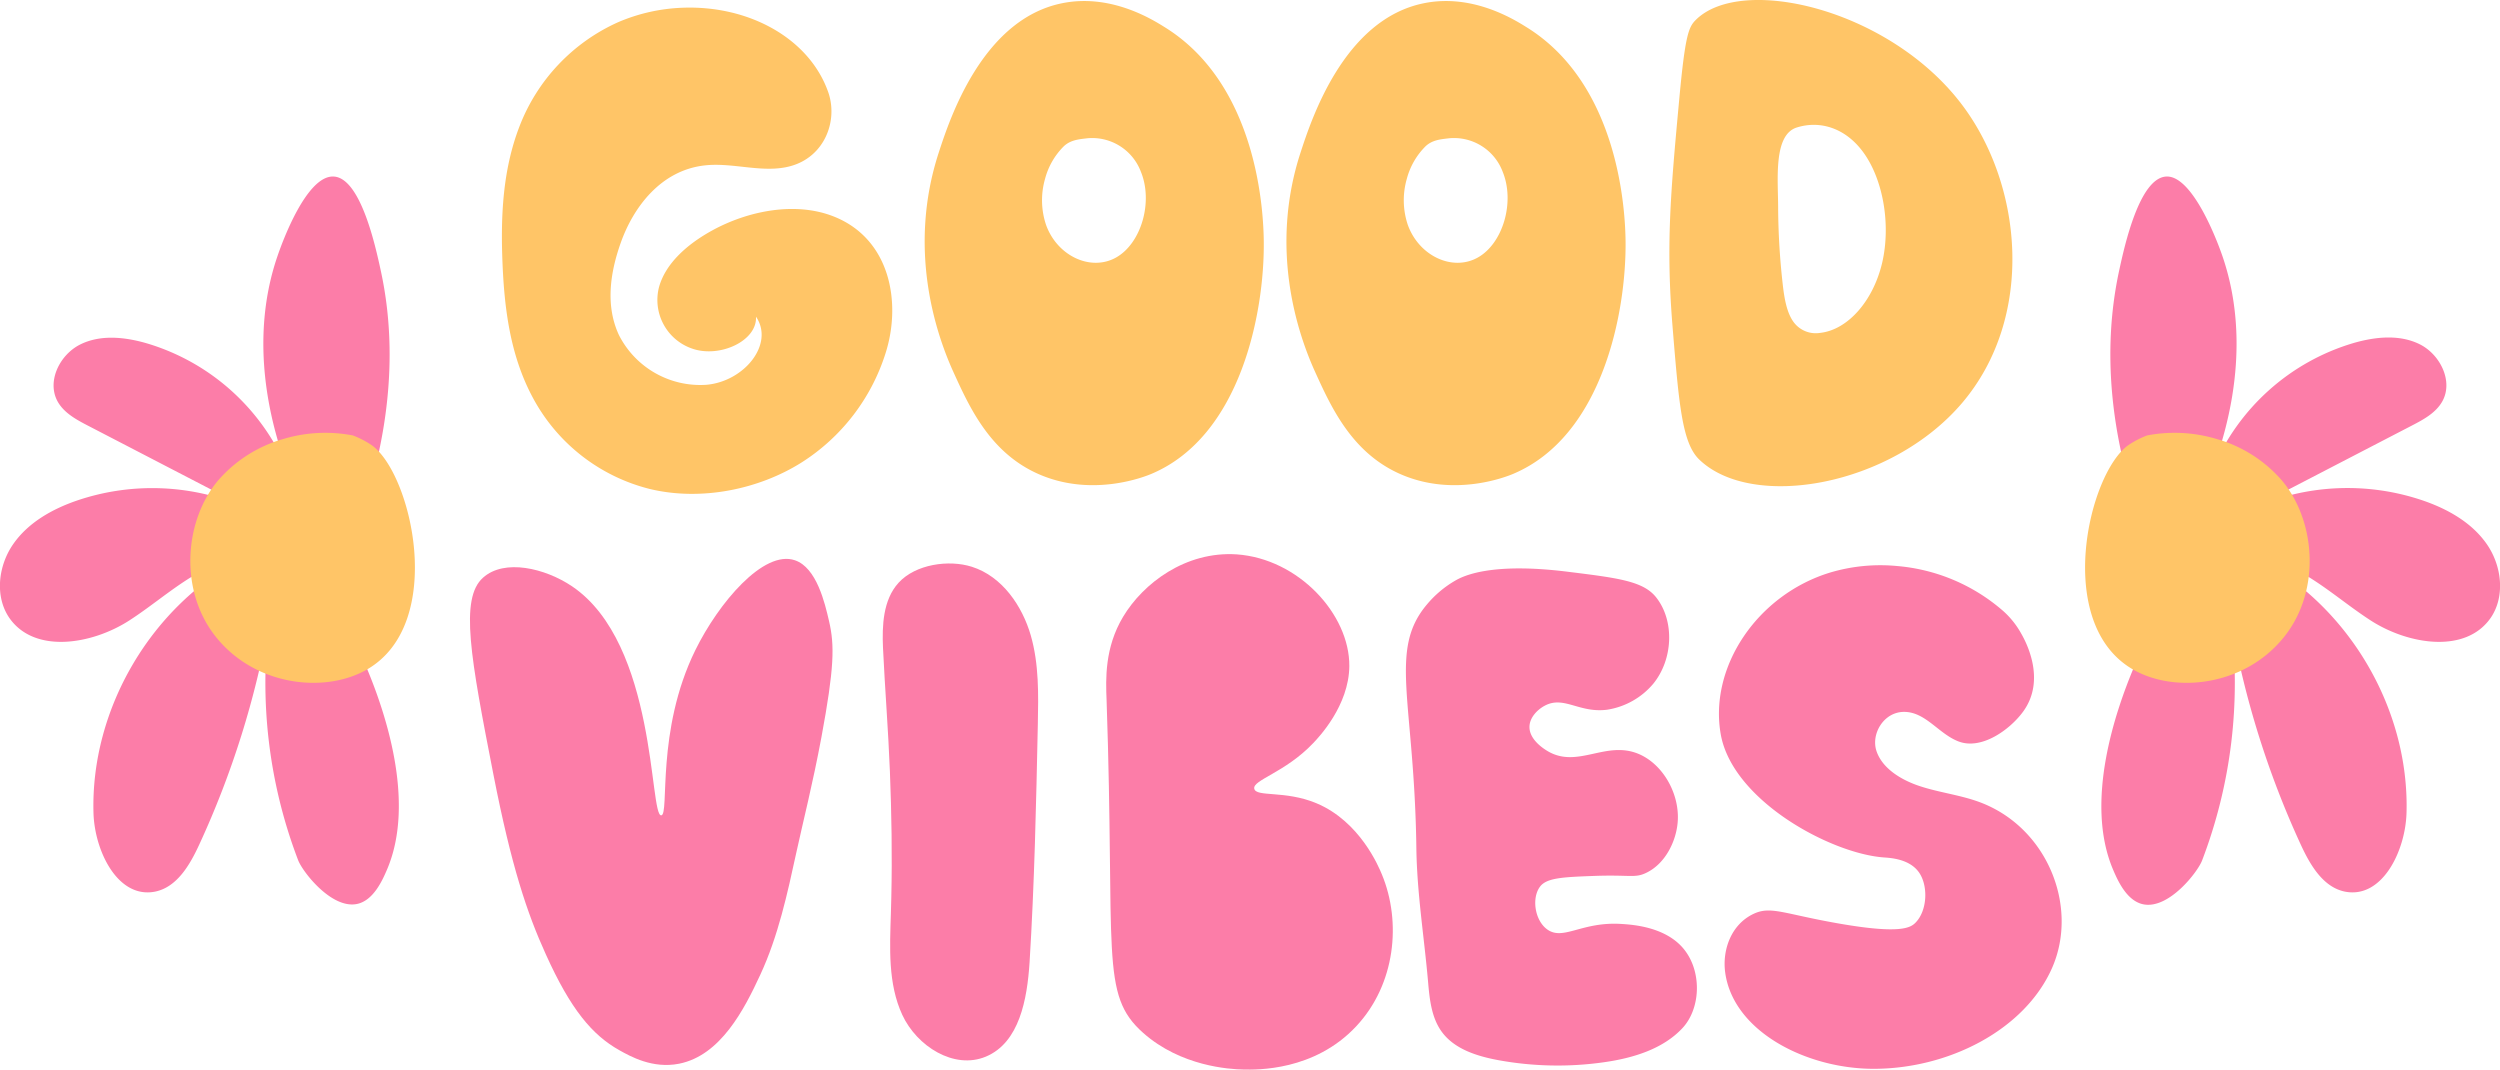<svg xmlns="http://www.w3.org/2000/svg" viewBox="0 0 604.34 258.56"><defs><style>.cls-1{fill:#fc7da8;}.cls-2{fill:#ffc567;}</style></defs><g id="图层_2" data-name="图层 2"><g id="_ÎÓÈ_1" data-name="—ÎÓÈ_1"><path class="cls-1" d="M442.46,138.39C424.78,143.76,413,161.33,416,177.7c3,15.91,26.58,28.62,39.35,29.57,1.51.12,6.09.3,8.45,3.5s2.17,9.36-.8,12.32c-1.19,1.18-3.67,2.74-18.41.17-13.39-2.33-16.49-4.32-20.67-2.36-5.45,2.56-7.62,8.75-6.88,14.19,1.94,14.23,19.55,23.21,35.69,23.28,18.16.07,36.68-9.33,43.31-24.34s-1.29-34.58-18.23-40.39c-4.51-1.55-9.37-2.14-13.89-3.66s-8.91-4.29-10.3-8.4,1.7-9.41,6.53-9.49c5.3-.1,8.46,5.32,13.34,7.16,5.53,2.08,12.33-2.84,15.5-7.13,5.87-7.92.5-17.41-.44-19.05a20.79,20.79,0,0,0-4.16-5.24,44.69,44.69,0,0,0-25.78-11A42.49,42.49,0,0,0,442.46,138.39Z"/><path class="cls-2" d="M149.44,5.36a45.45,45.45,0,0,0-23.92,25.35c-4,10.44-4.49,21.58-4.06,32.53.44,11.1,1.8,22.41,7.19,32.6a44.22,44.22,0,0,0,28.42,22.36c12.45,3,26.39.09,36.68-6.39a48.62,48.62,0,0,0,20.34-26.49c3.84-12.1,1.18-27.58-12.58-33-9.31-3.67-20.73-1.33-29.31,3.37-6,3.28-11.27,7.92-12.88,13.67a12.43,12.43,0,0,0,8,14.91c6.61,2.33,15.77-1.84,15.43-7.72,4.5,6.6-2.81,15.67-12,16.47A22.06,22.06,0,0,1,149.62,81c-3.29-7.07-2.16-15,.43-22.29,3-8.5,9.63-17.55,20.34-18.73,6.9-.76,14.13,2,20.73.17,8.26-2.27,11.51-11,9.09-17.88C195.67,9.35,181.14,1.26,165,1.87A43.5,43.5,0,0,0,149.44,5.36Z"/><path class="cls-2" d="M281.42,6.49c-3.2-2-13.13-8.07-24.71-5.7-19.3,3.93-27.17,28.09-29.79,36.12-7.52,23.09-.79,43.38,3.44,52.77,4,8.8,9.06,20.1,21.28,25.17,12.8,5.32,25.14.35,26.66-.28,21.65-9.1,27.37-39.07,27.2-56.12C305.44,51.5,304.13,20.43,281.42,6.49ZM269.76,62.27c-6.11,3.4-14.2-.4-16.89-7.9a18.7,18.7,0,0,1-.25-11.11,17.32,17.32,0,0,1,4.54-7.9c1.66-1.56,3.72-1.7,5.74-1.94a12.58,12.58,0,0,1,12.9,8.12C278.8,48.86,275.86,58.87,269.76,62.27Z"/><path class="cls-2" d="M368.88,6.49c-3.21-2-13.14-8.07-24.72-5.7C324.86,4.72,317,28.88,314.38,36.91c-7.53,23.09-.8,43.38,3.43,52.77,4,8.8,9.07,20.1,21.28,25.17,12.8,5.32,25.15.35,26.66-.28,21.65-9.1,27.37-39.07,27.21-56.12C392.89,51.5,391.58,20.43,368.88,6.49ZM357.21,62.27c-6.1,3.4-14.19-.4-16.89-7.9a18.7,18.7,0,0,1-.25-11.11,17.32,17.32,0,0,1,4.54-7.9c1.66-1.56,3.72-1.7,5.75-1.94a12.58,12.58,0,0,1,12.9,8.12C366.25,48.86,363.32,58.87,357.21,62.27Z"/><path class="cls-1" d="M116.76,139.65c-5.67,5.07-3,19.33,2.53,47.65,4.34,22.12,8.08,33.34,12.68,43.45,6,13.28,11.18,19.44,17.74,23.12,2.71,1.52,8.08,4.53,14.44,3.27,10.06-2,15.76-13.12,19.65-21.53,4.3-9.27,6.53-19.51,8.73-29.64,1.6-7.37,3.91-16.34,6.05-27.82,3.1-16.7,3.2-22.15,1.83-28-1-4.36-3-12.93-8.24-14.71-7.57-2.6-18.47,10.31-24.08,21.72-9.6,19.52-6.2,39.76-8.24,39.94-2.9.26-1-41.47-21.55-55.36C131.78,137.35,121.93,135,116.76,139.65Z"/><path class="cls-2" d="M474.4,25.47C456.93,2.16,421-6.24,409.92,4.83c-1.71,1.71-2.56,3.61-4,19.32-2.11,22.73-3.2,35.26-1.61,54.73,1.54,18.79,2.31,28.19,6.44,32.19,12.78,12.36,46.37,6.56,63.58-13.68C491.82,76.78,489.13,45.14,474.4,25.47ZM455,63.47c-2.17,9.29-8.33,16.26-15,17A6.65,6.65,0,0,1,433.69,78c-1.79-2.31-2.38-6-2.76-9.45a172.3,172.3,0,0,1-1.09-18.35c0-6.7-1.21-17.59,4.51-19.38,5.55-1.74,11.6.06,15.87,5.72C455.19,43.11,457.14,54.18,455,63.47Z"/><path class="cls-1" d="M215.36,220.78c-.26,8.31-.74,17,2.76,24.56s12.5,13.29,20.18,10.09c8.15-3.39,10-13.91,10.58-22.72,1.19-19.19,1.6-38.41,2-57.63.15-7.2.29-14.53-1.7-21.46-2.05-7.11-6.89-14.28-14.25-16.61-5.56-1.77-13.61-.63-17.71,3.86-3.79,4.15-4,10.42-3.77,15.72.47,10,1.28,19.91,1.67,29.88.4,10.14.57,20.3.34,30.45C215.44,218.21,215.41,219.49,215.36,220.78Z"/><path class="cls-1" d="M271.5,149.09c-4.49,7.49-4.2,15.09-4,20.12,2.11,61.63-1.67,71.16,8.85,80.48,9.13,8.09,20.86,8.78,24.15,8.85s17.22.4,27.36-10.46c9.51-10.17,10.94-25.21,6.21-36.66-.76-1.85-5.3-12.85-15.87-17.26-7.57-3.16-14.57-1.41-15-3.51s7.46-3.87,14.24-11c1.32-1.38,8.67-9.08,8.74-18.64.09-12.49-12.25-25.94-27.22-27C286.56,133.2,276.3,141.06,271.5,149.09Z"/><path class="cls-1" d="M345.22,237.38c.37,4.3.84,8.85,3.51,12.31,3.09,4,8.42,5.65,13.48,6.59a79.46,79.46,0,0,0,25.61.49c7-1,14.19-3.19,18.9-8.25,4.25-4.57,4.72-13,.8-18.47-4.28-6-12.8-6.52-15.61-6.7-9.55-.6-14,4.11-17.87,1.34-3.05-2.18-3.83-7.63-1.75-10.37,1.6-2.11,5.47-2.3,13.15-2.58,8.59-.31,9.73.57,12.44-.71,4.74-2.23,7.32-7.74,7.68-12.32.53-6.67-3.45-13.89-9.38-16.43-8.05-3.44-14.94,3.77-22.31-.86-.69-.43-4.19-2.63-4.14-5.71,0-2.19,1.86-4.16,3.73-5.14,4.61-2.43,8.27,1.84,15,1a18.21,18.21,0,0,0,11.19-6.28c4.81-5.89,5.17-15.18.75-20.82-3.1-4-9.21-4.74-21.43-6.26-18.89-2.36-25.46,1.15-27.19,2.15a25.58,25.58,0,0,0-6.83,5.75c-9.39,11.09-3,23.32-2.56,59.21C342.56,216.06,344.29,226.7,345.22,237.38Z"/><path class="cls-1" d="M88.8,119.94C96.39,95.11,94.46,76.38,92,65.21c-1.23-5.66-4.81-22.08-11.26-22.53-6.61-.47-12.57,16-13.69,19.31-2.86,8.37-6.93,26.13,2.43,51.55A53.33,53.33,0,0,0,35.5,83c-5.29-1.54-11.2-2.18-16.12.28S11.27,92.13,13.9,97c1.54,2.81,4.55,4.44,7.39,5.91l38.57,20A56.54,56.54,0,0,0,18.61,121c-6,2.06-11.78,5.32-15.4,10.51s-4.52,12.58-1,17.79c6.07,8.84,20,6.51,29,.72s17.18-14.25,27.85-15.3c-22.42,11.57-37.18,36.6-36.46,61.82.27,9.18,5.87,20.77,14.88,19,5.28-1.07,8.4-6.42,10.66-11.32A219.39,219.39,0,0,0,65.07,150.2a120.25,120.25,0,0,0,7,57.74c1.07,2.79,8,11.75,14.13,10.6,4.07-.76,6.28-5.8,7.41-8.46,7-16.57-.83-38.66-4.83-48.29"/><path class="cls-2" d="M52.78,116.08c-8.07,9.49-9.6,26.21-.88,37.51,9.42,12.22,26.57,14.21,36.9,8.2,19.18-11.16,10.68-47.46,1-54.21a22,22,0,0,0-4.51-2.32,35.2,35.2,0,0,0-16.69.83A32.68,32.68,0,0,0,52.78,116.08Z"/><path class="cls-1" d="M515.54,119.94c-7.59-24.83-5.66-43.56-3.22-54.73,1.23-5.66,4.82-22.08,11.27-22.53s12.56,16,13.68,19.31c2.86,8.37,6.93,26.13-2.43,51.55a53.35,53.35,0,0,1,34-30.59c5.28-1.54,11.19-2.18,16.11.28s8.12,8.9,5.48,13.73c-1.54,2.81-4.54,4.44-7.39,5.91l-38.57,20A56.54,56.54,0,0,1,585.73,121c6,2.06,11.78,5.32,15.4,10.51s4.52,12.58,1,17.79c-6.07,8.84-20,6.51-29,.72s-17.18-14.25-27.85-15.3c22.42,11.57,37.19,36.6,36.46,61.82-.27,9.18-5.87,20.77-14.88,19-5.28-1.07-8.4-6.42-10.66-11.32a219.39,219.39,0,0,1-16.88-53.94,120.13,120.13,0,0,1-7,57.74c-1.07,2.79-8,11.75-14.13,10.6-4.07-.76-6.28-5.8-7.41-8.46-7-16.57.84-38.66,4.83-48.29"/><path class="cls-2" d="M551.56,116.08c8.07,9.49,9.6,26.21.88,37.51-9.42,12.22-26.56,14.21-36.9,8.2-19.18-11.16-10.68-47.46-1-54.21a22.05,22.05,0,0,1,4.5-2.32,35.2,35.2,0,0,1,16.69.83A32.63,32.63,0,0,1,551.56,116.08Z"/></g></g></svg>